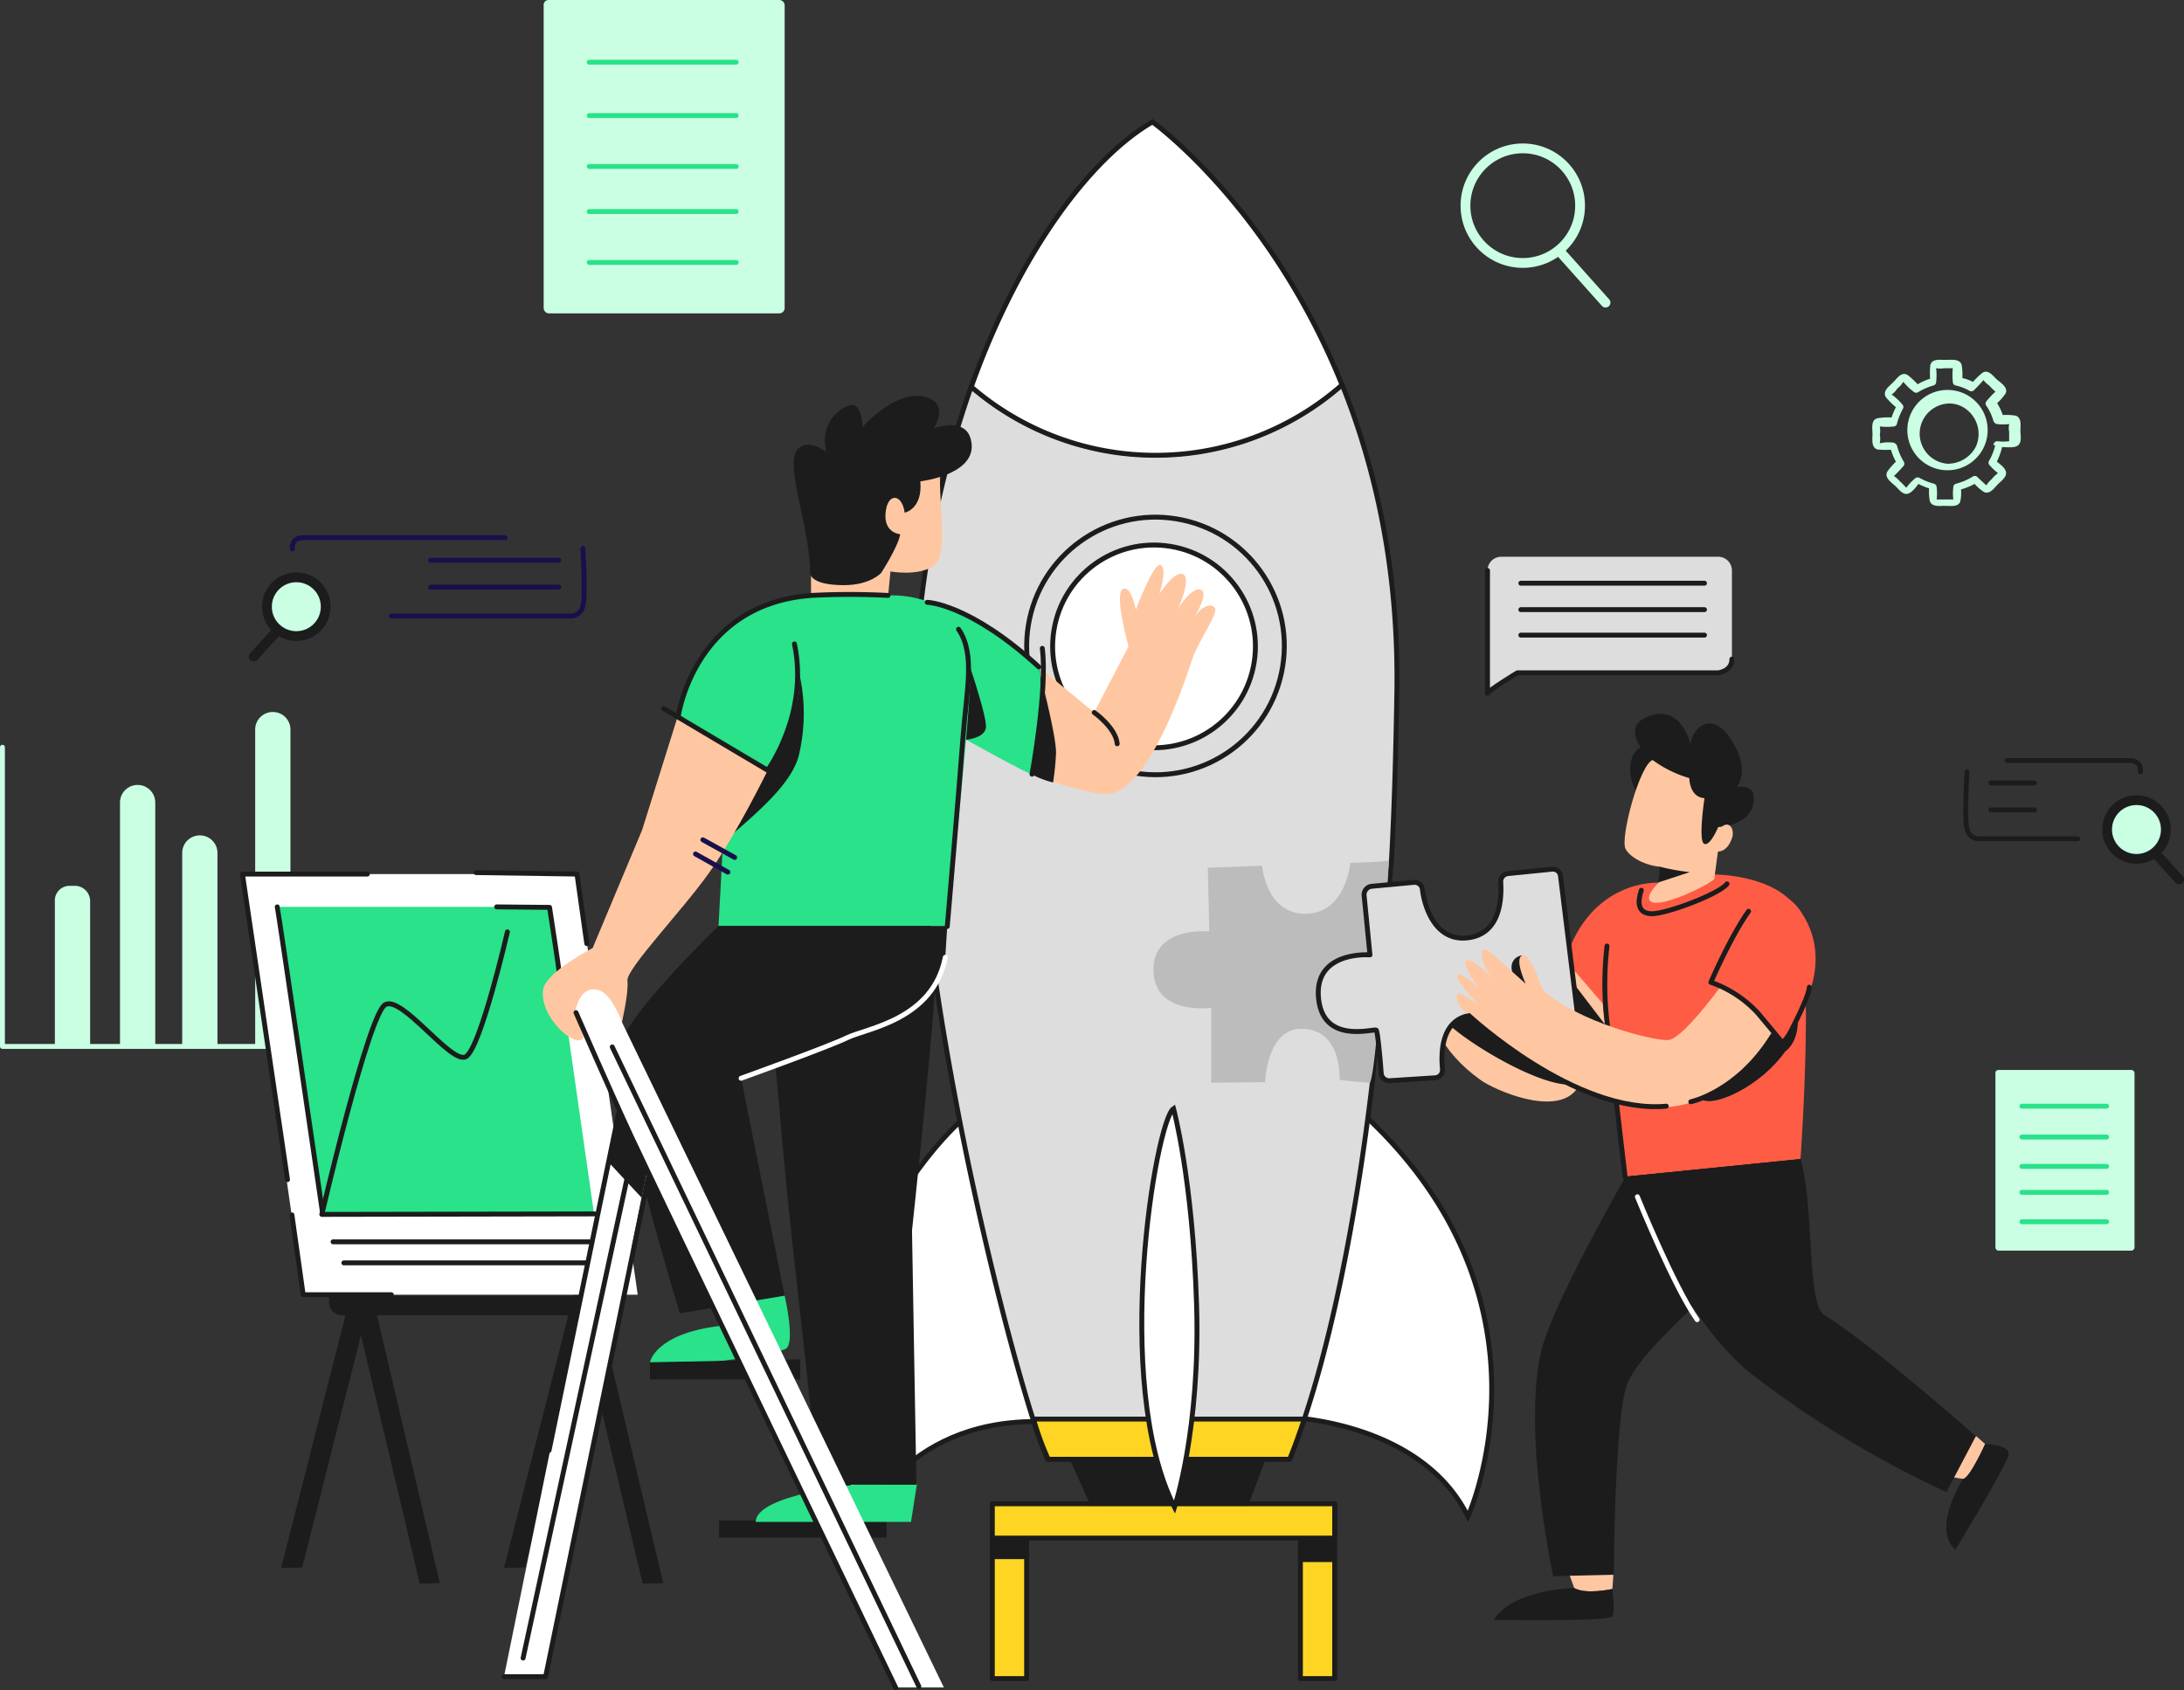 <svg id="fd71d2c4-3ffa-4b38-ae7a-0547cda3e741" data-name="Слой 1" xmlns="http://www.w3.org/2000/svg" viewBox="0 0 445.9 345.2"><rect x="0" y="0" width="445.9" height="345.2" fill="#333333" stroke="none"/><defs><style>.a08a8deb-527a-4cb5-a3e9-dde4fe7f1855,.ea3dd987-1dad-42da-a972-ae75437852ca{fill:#caffe4;}.a18c58a0-66e0-4383-99e5-530ab05542d1,.a649927f-a4f7-4d3d-b1da-a7cbae1eab0e,.af4f9bb2-4893-4d5e-b8bc-563c2eb056cf,.ba18d4b5-9c94-412b-b290-54243fc30752,.bb4f138e-8ba5-4fd5-be69-e48b03b17bad,.bc301727-9470-4dde-af64-eacf8fe6146b,.bd9225d0-2acf-49fb-a789-b745b5e57d31,.effcdcd9-c110-487b-a542-4d4cb258b173,.f609afbb-75af-413a-8d97-2d99ac63739b{fill:none;}.a649927f-a4f7-4d3d-b1da-a7cbae1eab0e,.bd9225d0-2acf-49fb-a789-b745b5e57d31{stroke:#caffe4;}.a08a8deb-527a-4cb5-a3e9-dde4fe7f1855,.a18c58a0-66e0-4383-99e5-530ab05542d1,.a649927f-a4f7-4d3d-b1da-a7cbae1eab0e,.af4f9bb2-4893-4d5e-b8bc-563c2eb056cf,.ba18d4b5-9c94-412b-b290-54243fc30752,.bc301727-9470-4dde-af64-eacf8fe6146b,.bceab78c-889b-44af-a22d-083965a172fb,.bd9225d0-2acf-49fb-a789-b745b5e57d31,.f506fd47-7cfb-48ad-8b10-1879dceb5e03,.f609afbb-75af-413a-8d97-2d99ac63739b{stroke-linecap:round;stroke-linejoin:round;}.e0c6c9ef-d0ab-4c66-b242-496152265bd6{fill:#1c1c1c;}.b44c2765-576a-4b40-b773-7825385f271b,.e662f5f9-dbca-404b-9964-7c8b233f64fc{fill:#fff;}.b742eb48-bc10-4fb6-a3d6-3fd9fe9b015f{fill:#29e289;}.a08a8deb-527a-4cb5-a3e9-dde4fe7f1855,.b44c2765-576a-4b40-b773-7825385f271b,.bc301727-9470-4dde-af64-eacf8fe6146b,.bceab78c-889b-44af-a22d-083965a172fb,.effcdcd9-c110-487b-a542-4d4cb258b173,.f506fd47-7cfb-48ad-8b10-1879dceb5e03,.f609afbb-75af-413a-8d97-2d99ac63739b{stroke:#1c1c1c;}.a630d62d-f653-4bf8-bc07-cff7f6ef6615{fill:#ffc7a1;}.f506fd47-7cfb-48ad-8b10-1879dceb5e03{fill:#ffd524;}.b44c2765-576a-4b40-b773-7825385f271b,.effcdcd9-c110-487b-a542-4d4cb258b173{stroke-miterlimit:10;}.a6d3d611-f31d-4506-9acb-57dad71b51be,.bceab78c-889b-44af-a22d-083965a172fb{fill:#ddd;}.ec9118e9-4753-4a74-9100-30e4453dc47b{fill:#bcbcbc;}.af4f9bb2-4893-4d5e-b8bc-563c2eb056cf{stroke:#fff;}.b7843a23-fc06-44ee-b5d4-df0a766ca246{fill:#ff5c45;}.a08a8deb-527a-4cb5-a3e9-dde4fe7f1855,.bd9225d0-2acf-49fb-a789-b745b5e57d31,.f609afbb-75af-413a-8d97-2d99ac63739b{stroke-width:2px;}.ba18d4b5-9c94-412b-b290-54243fc30752{stroke:#18104b;}.a18c58a0-66e0-4383-99e5-530ab05542d1{stroke:#29e289;}</style></defs><path class="ea3dd987-1dad-42da-a972-ae75437852ca" d="M14.2,180.9h1.1a3.12,3.12,0,0,1,3.1,3.1h0v29.7H11.2V184a3,3,0,0,1,3-3.1Z"/><path class="ea3dd987-1dad-42da-a972-ae75437852ca" d="M40.8,170.6h0a3.59,3.59,0,0,1,3.6,3.6h0v39.6H37.2V174.2A3.59,3.59,0,0,1,40.8,170.6Z"/><path class="ea3dd987-1dad-42da-a972-ae75437852ca" d="M28.1,160.3h0a3.59,3.59,0,0,1,3.6,3.6h0v49.8H24.5V163.9A3.59,3.59,0,0,1,28.1,160.3Z"/><path class="ea3dd987-1dad-42da-a972-ae75437852ca" d="M55.7,145.4h0a3.59,3.59,0,0,1,3.6,3.6h0v64.7H52.1V149a3.59,3.59,0,0,1,3.6-3.6Z"/><polyline class="a649927f-a4f7-4d3d-b1da-a7cbae1eab0e" points="0.5 152.6 0.5 213.7 68 213.7"/><path class="ea3dd987-1dad-42da-a972-ae75437852ca" d="M408.6,91.3c.9,0,2.4.2,3.2-.2,1.1-.6.7-2.2.7-3.2s.3-2.5-.9-3a11.45,11.45,0,0,0-3.2-.1l.7.6a11.9,11.9,0,0,0-1.7-3.6l-.1.9a10,10,0,0,0,2.2-2.4c.5-1.2-1-2.1-1.8-2.8s-1.7-2.1-2.9-1.4a12.52,12.52,0,0,0-2.3,2.3l.9-.1a9.33,9.33,0,0,0-3.3-1.2l.5.7a12.17,12.17,0,0,0-.1-3.3c-.4-1.3-2.2-1-3.3-1s-2.8-.3-3.1,1.1a18.19,18.19,0,0,0,0,3.3l.5-.7a11.66,11.66,0,0,0-3.6,1.6l.9.1a17.53,17.53,0,0,0-2.4-2.3c-1.3-.8-2.2.7-3,1.5s-2.3,1.8-1.4,3.1a17.53,17.53,0,0,0,2.4,2.3l-.1-.9a13.65,13.65,0,0,0-1.4,3.3l.7-.6a12.17,12.17,0,0,0-3.3.1c-1.5.3-1.1,2.1-1.1,3.2s-.3,2.9,1.1,3.2a17.1,17.1,0,0,0,3.2,0l-.7-.6a11.45,11.45,0,0,0,1.5,3.6l.1-.9a15.07,15.07,0,0,0-2.1,2.3c-.8,1.2.6,2.2,1.4,2.9s1.7,2.1,2.8,1.7c.9-.3,1.8-1.6,2.4-2.4l-.9.1a13.65,13.65,0,0,0,3.3,1.4l-.5-.7a10.75,10.75,0,0,0,.1,3.1c.4,1.3,2.1,1,3.1,1s2.6.3,3.1-.8a8.1,8.1,0,0,0,.1-3.1l-.5.7a13.36,13.36,0,0,0,3.9-1.6l-.9-.1a9.3,9.3,0,0,0,2.3,2.1c1.2.5,2.1-.9,2.8-1.6s2-1.6,1.6-2.7c-.3-.9-1.5-1.6-2.2-2.3l.1.9a12.81,12.81,0,0,0,1.4-3.7c.2-.9-1.2-1.3-1.4-.4a10.87,10.87,0,0,1-1.3,3.4.74.74,0,0,0,.1.9,12.88,12.88,0,0,0,1.7,1.6c.3.2.1,0,.1-.1l-.3.3a4.74,4.74,0,0,0-1,1,5.24,5.24,0,0,0-1,1.1l-.3.3c-.1.1.3.2.1-.1-.6-.6-1.2-1.1-1.8-1.7a.74.74,0,0,0-.9-.1,12,12,0,0,1-3.5,1.5.75.75,0,0,0-.5.7,10.44,10.44,0,0,0,0,2.5c.1.3-.1.1.2,0h-3.8c.2.1.1.2.2,0a10.45,10.45,0,0,0,0-2.5.75.75,0,0,0-.5-.7,13.43,13.43,0,0,1-3-1.2.74.74,0,0,0-.9.1,10.71,10.71,0,0,0-1.8,1.9c-.1.3,0,.1.1.1l-.3-.3a11.41,11.41,0,0,0-1.1-1.1,5.24,5.24,0,0,0-1.1-1l-.2-.2c.1.3-.1.2.2,0,.6-.6,1.2-1.2,1.8-1.9a.74.74,0,0,0,.1-.9,12.15,12.15,0,0,1-1.4-3.3,1.06,1.06,0,0,0-.7-.6,8.17,8.17,0,0,0-2.7.1c-.3.1-.3-.2-.1.2v-.3a4.3,4.3,0,0,0,0-1.6,4.3,4.3,0,0,0,0-1.6v-.3c-.1.4-.2.1.1.2a12.19,12.19,0,0,0,2.7,0,.73.73,0,0,0,.7-.6,13.43,13.43,0,0,1,1.2-3,.74.74,0,0,0-.1-.9,11.9,11.9,0,0,0-2-1.9c-.3-.1-.1-.4-.3,0,0-.1.2-.2.2-.2a4.26,4.26,0,0,0,1.1-1.2,4.26,4.26,0,0,0,1.1-1.2l.2-.2c-.3.2-.2-.1,0,.2a11.9,11.9,0,0,0,2,1.9.74.74,0,0,0,.9.1,13,13,0,0,1,3.2-1.4.75.75,0,0,0,.5-.7,12.19,12.19,0,0,0,0-2.7V75c-.2.4-.2.1.1.2a3.79,3.79,0,0,0,1.5,0h2c-.2-.1-.1-.3-.2,0a13.09,13.09,0,0,0,0,2.8.75.75,0,0,0,.5.7,10.21,10.21,0,0,1,2.9,1.1.74.74,0,0,0,.9-.1c.6-.6,1.2-1.2,1.8-1.9.2-.3.4-.2,0-.3a.22.22,0,0,1,.2.2,5.24,5.24,0,0,0,1.1,1,11.41,11.41,0,0,0,1.1,1.1l.3.3s.2-.3-.1-.1a16.18,16.18,0,0,0-1.8,1.9.74.74,0,0,0-.1.9A10.36,10.36,0,0,1,407,86a1.06,1.06,0,0,0,.7.6,10.45,10.45,0,0,0,2.5,0c.2-.1.2.2,0-.2v.3a3.79,3.79,0,0,0,0,1.5v2c0,.2.3-.2.1-.1a10.45,10.45,0,0,1-2.5,0,.79.79,0,0,0-.8.8C407.9,90.9,408.2,91.3,408.6,91.3Z"/><path class="ea3dd987-1dad-42da-a972-ae75437852ca" d="M403.6,90.8a6.46,6.46,0,0,1-6,3.9,6.16,6.16,0,0,1,.5-12.3,5.71,5.71,0,0,1,3.1,1,6.33,6.33,0,0,1,2.3,7.6c-.4.9,1.1,1.3,1.5.4a8.2,8.2,0,1,0-.1.2C405.3,90.6,404,89.9,403.6,90.8Z"/><polygon class="e0c6c9ef-d0ab-4c66-b242-496152265bd6" points="122.4 260 118.2 260.1 102.9 320.2 107.2 320.1 122.4 260"/><polygon class="e0c6c9ef-d0ab-4c66-b242-496152265bd6" points="121.2 263.2 117 263.4 131.2 323.4 135.4 323.3 121.2 263.2"/><polygon class="e0c6c9ef-d0ab-4c66-b242-496152265bd6" points="76.9 260 72.7 260.1 57.4 320.2 61.7 320.1 76.9 260"/><polygon class="e0c6c9ef-d0ab-4c66-b242-496152265bd6" points="75.7 263.2 71.5 263.4 85.7 323.4 89.8 323.3 75.7 263.2"/><path class="e0c6c9ef-d0ab-4c66-b242-496152265bd6" d="M67.2,264.6h57.5V266a2.65,2.65,0,0,1-2.6,2.6H69.8a2.65,2.65,0,0,1-2.6-2.6h0v-1.4Z"/><polygon class="e662f5f9-dbca-404b-9964-7c8b233f64fc" points="130.2 264.4 61.9 264.4 49.5 178.5 117.8 178.5 130.2 264.4"/><polygon class="b742eb48-bc10-4fb6-a3d6-3fd9fe9b015f" points="121.3 248 65.7 248 56.6 185.2 112.3 185.2 121.3 248"/><path class="bc301727-9470-4dde-af64-eacf8fe6146b" d="M65.7,248s9.5-40.7,12.9-42.8,13.5,12.2,16.5,10.6,8.5-25.5,8.5-25.5"/><path class="bc301727-9470-4dde-af64-eacf8fe6146b" d="M56.6,185.2c.2.5,9.3,62.8,9.3,62.8l55.5-.1"/><polyline class="bc301727-9470-4dde-af64-eacf8fe6146b" points="58.7 240.9 49.5 178.5 75 178.5"/><polyline class="bc301727-9470-4dde-af64-eacf8fe6146b" points="59.6 248.1 61.9 264.4 79.9 264.4"/><line class="bc301727-9470-4dde-af64-eacf8fe6146b" x1="68" y1="253.6" x2="122.9" y2="253.6"/><line class="bc301727-9470-4dde-af64-eacf8fe6146b" x1="70.2" y1="257.9" x2="125.1" y2="257.9"/><path class="bc301727-9470-4dde-af64-eacf8fe6146b" d="M101.4,185.2l10.8.1s2,13,2,13.5"/><polyline class="bc301727-9470-4dde-af64-eacf8fe6146b" points="97.2 178.2 117.8 178.5 119.8 192.7"/><path class="a630d62d-f653-4bf8-bc07-cff7f6ef6615" d="M397.3,301.3a21.69,21.69,0,0,0,3.5.7c1.3,0,4.5-7.1,4.5-7.1l-1.8-1.6S399.8,294.8,397.3,301.3Z"/><path class="e0c6c9ef-d0ab-4c66-b242-496152265bd6" d="M405.3,294.9s-3.2,7.1-4.5,7.1c0,0-6.5,9.9-1.6,14.5,0,0,10.7-17.5,10.9-19.5S405.3,294.9,405.3,294.9Z"/><path class="a630d62d-f653-4bf8-bc07-cff7f6ef6615" d="M319.6,196.1l-3,7.5s-1,7-4,8.8-12.1-10-12.1-10-5.4-1.4-7.3,1.8.7,10.3,9,16.3c2.7,2,15.6,7.8,19.8,1.8s7.5-15.9,7.5-15.9Z"/><path class="e0c6c9ef-d0ab-4c66-b242-496152265bd6" d="M320.8,200.2l7.1,9.3-5.9,2.6C322,212.2,321,199.9,320.8,200.2Z"/><path class="e0c6c9ef-d0ab-4c66-b242-496152265bd6" d="M303,208.8c-5.4-3.6-10.7-4.2-8.1-.6s20.8,14.9,27,13.1c3.6-1-3.2-2.1-9.3-5.5A73.68,73.68,0,0,1,303,208.8Z"/><rect class="f506fd47-7cfb-48ad-8b10-1879dceb5e03" x="202.6" y="307.1" width="7" height="35.7"/><rect class="e0c6c9ef-d0ab-4c66-b242-496152265bd6" x="202.6" y="307.1" width="7" height="11.3"/><rect class="f506fd47-7cfb-48ad-8b10-1879dceb5e03" x="265.5" y="307.1" width="7" height="35.7"/><rect class="e0c6c9ef-d0ab-4c66-b242-496152265bd6" x="265.5" y="307.1" width="7" height="11.9"/><rect class="f506fd47-7cfb-48ad-8b10-1879dceb5e03" x="202.6" y="307.1" width="69.9" height="7"/><path class="e0c6c9ef-d0ab-4c66-b242-496152265bd6" d="M166.3,310.5H146.8V314H181v-3.5Z"/><path class="b44c2765-576a-4b40-b773-7825385f271b" d="M174,267.1c6.5-24.7,22.3-38.3,22.3-38.3l15.1,61.5c-27.3,0-35.6,21.1-35.6,21.1S167.3,292.5,174,267.1Z"/><path class="b742eb48-bc10-4fb6-a3d6-3fd9fe9b015f" d="M187.2,303.1H175.4s-21.1,2.1-21.1,7.7H186Z"/><path class="b44c2765-576a-4b40-b773-7825385f271b" d="M262.6,289.4s27.5.7,37.1,20.3c0,0,20.1-44-21.5-82.3a312.41,312.41,0,0,1-7.2,35.9C266,282.2,262.6,289.4,262.6,289.4Z"/><path class="bceab78c-889b-44af-a22d-083965a172fb" d="M284.1,175.5c.6-11,.9-22.6,1.1-34.8.3-24.9-4.5-45.5-11.2-62.2a57.62,57.62,0,0,1-75.7.4,206.44,206.44,0,0,0-11.5,59.8c-2.3,50.6,15.9,125.3,24.1,151.1a62.06,62.06,0,0,0,3,8.2h49.4c1-2.4,1.9-5,2.9-7.9,5.3-15.8,10.4-38.9,14-69.2Z"/><path class="ec9118e9-4753-4a74-9100-30e4453dc47b" d="M279.7,221.1a62,62,0,0,1-6.2-.6s.6-10.4-7.8-10.4c-7.1,0-7.4,10.9-7.4,10.9l-11,.1V205.8s-11.8,1.7-11.8-7.8c0-8.9,11.4-7.8,11.4-7.8l-.3-13,11.1-.4s.7,9.8,8.8,9.8c8.3,0,9.2-10.4,9.2-10.4s7.9-.2,7.9-.5C283.5,175.7,281.3,218.2,279.7,221.1Z"/><path class="b44c2765-576a-4b40-b773-7825385f271b" d="M274,78.6c-14.7-36.5-38.7-53.7-38.7-53.7C223,32,208.3,51,198.3,79a57.62,57.62,0,0,0,75.7-.4Z"/><path class="f506fd47-7cfb-48ad-8b10-1879dceb5e03" d="M266.2,290.1c-1,2.9-1.9,5.5-2.9,7.9H214a62.06,62.06,0,0,1-3-8.2h55.2Z"/><path class="e0c6c9ef-d0ab-4c66-b242-496152265bd6" d="M258.4,298h-40l4.3,9.5h32.1Z"/><path class="b44c2765-576a-4b40-b773-7825385f271b" d="M239.6,226.4c-3.6,2.4-12.7,56,.2,81.4,0,0,5.3-15.8,4.5-41.4S239.6,226.4,239.6,226.4Z"/><circle class="effcdcd9-c110-487b-a542-4d4cb258b173" cx="235.9" cy="131.9" r="26.3" transform="translate(67.92 343.63) rotate(-80.78)"/><circle class="b44c2765-576a-4b40-b773-7825385f271b" cx="235.6" cy="132" r="20.7" transform="translate(67.57 343.41) rotate(-80.78)"/><path class="b742eb48-bc10-4fb6-a3d6-3fd9fe9b015f" d="M189.2,122.8c8,1.2,21.6,12.1,22.9,13.5s.1,20.3-1.4,21.8c-.3.3-14.1-7.4-14.1-7.4Z"/><path class="e0c6c9ef-d0ab-4c66-b242-496152265bd6" d="M196.9,132.8s4.1,11.7,4.4,15.3-7.3,3.1-7.3,3.1Z"/><path class="a630d62d-f653-4bf8-bc07-cff7f6ef6615" d="M212.1,136.2c1.2,1.4.1,20.3-1.4,21.8a18.76,18.76,0,0,0,4.4,1.7c3.5,1.1,8.3,2.4,10.5,2.5,9,.2,16.7-24.4,17.9-27.8s5.1-9,4.6-10.1-2.5-.9-4.2,1.7c0,0,3.1-5.1,1.2-5.6s-4.6,3.9-4.6,3.9,2.8-6,1.1-7-4.9,4-4.9,4,1.7-5.1.3-5.9-5.1,9.1-5.1,9.1-.8-4.3-2.3-4.3-1.2,4.2.8,11.8l-7,13.5Z"/><path class="e0c6c9ef-d0ab-4c66-b242-496152265bd6" d="M215,159.8a18.76,18.76,0,0,1-4.4-1.7c1.5-1.5,2.6-20.4,1.4-21.8,0,0,3.8,14.2,3.6,17.7A56.08,56.08,0,0,1,215,159.8Z"/><path class="a630d62d-f653-4bf8-bc07-cff7f6ef6615" d="M165.6,121.6s-.4-18.3,2.5-25.1c4.4-10.3,23.8-10.8,23.8,1,0,7.9,1.7,16.2-1.5,18.2s-8.6,1-8.6,1l-.5,5.2S165.2,121.2,165.6,121.6Z"/><path class="e0c6c9ef-d0ab-4c66-b242-496152265bd6" d="M165.4,117s-.2,2.5,6.9,2.5c5.4,0,7.6-2.5,7.6-2.5s3.4-5.2,3.9-7.9c0,0-3.4-.2-3-4.4s3.4-3.9,3.9,0c0,0,3.7-.7,3.2-6.4,0,0,12.2-1.4,10.3-8.6-1.2-4.7-7.6-2.2-7.6-2.2s3.4-4.9-1.5-6.4c-6.1-1.8-13,6.1-13,6.1s0-5.2-2.7-4.4-6,4.3-4.7,9.5c0,0-4.1-3.2-6.1-.2C160.4,95.6,165.4,107.9,165.4,117Z"/><path class="b742eb48-bc10-4fb6-a3d6-3fd9fe9b015f" d="M150.7,126.6c6.5-3.3,11.8-5,15-5h15.7s14.8-1,16.7,12c.9,5.9-4.7,55.5-4.7,55.5H146.7l1.5-28,.7-32.2A3.71,3.71,0,0,1,150.7,126.6Z"/><path class="e0c6c9ef-d0ab-4c66-b242-496152265bd6" d="M149.7,170.2c6.5-5.6,12.4-11,13.5-16.4a36.9,36.9,0,0,0,0-16.2Z"/><path class="b742eb48-bc10-4fb6-a3d6-3fd9fe9b015f" d="M138.5,146.2c4.2-15.1,10.6-18.5,13.4-20.1,4.1-2.4,10.1-5.3,11.3,11.5.7,9.6-6.4,19.6-6.4,19.6Z"/><path class="a630d62d-f653-4bf8-bc07-cff7f6ef6615" d="M156.8,157.2l-18.4-11-7.3,23.3L121,193.6s-9.5,4.9-10.1,8.4c-.9,5.5,6.4,12.1,8.1,10.1.4-.5-.9-2.8-1.6-5.2,0,0,.8-6.3,5.1-4.4,2.5,1.2,4.4,6.6,4.4,6.6s1.5-6.4,1.2-8.8,11.1-14.2,16.7-22.1S156.8,157.2,156.8,157.2Z"/><path class="e0c6c9ef-d0ab-4c66-b242-496152265bd6" d="M191,198.5c0,8.1-4.8,52.8-4.8,52.8l.9,51.9h-20s-2.6-25.6-5-46.5c-1.9-16.3-3.6-38.5-3.9-40-.6-3.6-1.4-11.4,8.6-16.1S191,198.5,191,198.5Z"/><path class="e0c6c9ef-d0ab-4c66-b242-496152265bd6" d="M193.4,189.1H146.7s-17.6,16.9-20.1,24.1,12.2,55,12.2,55l21.4-3.6-8.9-44.5s17.8-6.4,21.7-8.3,17.5-3.6,20-16.4Z"/><path class="af4f9bb2-4893-4d5e-b8bc-563c2eb056cf" d="M151.3,220.2s17.8-6.4,21.7-8.3,17.5-3.6,20-16.4"/><path class="b742eb48-bc10-4fb6-a3d6-3fd9fe9b015f" d="M146.8,270.8l-1-3.8,14.4-2.4s2.2,9.5.3,10.8-21.7,4.2-27.8,2.8C132.7,278.2,133.7,272.4,146.8,270.8Z"/><polygon class="e662f5f9-dbca-404b-9964-7c8b233f64fc" points="126.3 227.4 124.3 237.4 102.9 342.4 111.4 342.4 131 244.6 132.3 238.4 126.3 227.4"/><polygon class="e0c6c9ef-d0ab-4c66-b242-496152265bd6" points="124.3 237.4 126.3 227.4 132.3 238.4 131 244.6 124.3 237.4"/><polygon class="e0c6c9ef-d0ab-4c66-b242-496152265bd6" points="132.7 278.2 132.7 281.7 163.4 281.7 163.4 277.6 132.7 278.2"/><path class="e662f5f9-dbca-404b-9964-7c8b233f64fc" d="M119.2,212c.4-.5-.9-2.8-1.6-5.2,0,0,.8-6.3,5.1-4.4,2.5,1.2,4.4,6.6,4.4,6.6l65.6,135.6h-9.9Z"/><path class="b7843a23-fc06-44ee-b5d4-df0a766ca246" d="M319.6,196.1l10.6,12.3,8.4-28.1C338.6,180.2,324.7,179.5,319.6,196.1Z"/><path class="b7843a23-fc06-44ee-b5d4-df0a766ca246" d="M338.6,180.2c-7.1,2.7-13.5,9.6-11.1,27.2s4.3,32.9,4.3,32.9l35.8-3.6s3.4-46.4-1.7-52.4S346.8,177.1,338.6,180.2Z"/><path class="bc301727-9470-4dde-af64-eacf8fe6146b" d="M328.1,193.2a67,67,0,0,0,0,15.5l3.7,31.7"/><path class="e0c6c9ef-d0ab-4c66-b242-496152265bd6" d="M347.6,224.6c2.6,1.4,11.9-2.8,16.9-9.9,0,0,4-2.4,2-10.3S347.6,224.6,347.6,224.6Z"/><path class="e0c6c9ef-d0ab-4c66-b242-496152265bd6" d="M335.7,152.5c-3.1.2-4.1,6.2-1,9.9,0,0,5.5-2.4,6-5.5S335.7,152.5,335.7,152.5Z"/><path class="a630d62d-f653-4bf8-bc07-cff7f6ef6615" d="M337.4,155.2c-2.7,1.1-6.7,16.1-5.5,18.2s4.8,3.5,7.1,3.6l-.3,3.2s-3.6,3.4-1.2,4.1,11.1-3.4,12.5-4.8l.7-5.3,1.2-5.6s1.9-6.2,0-8.8S342.2,153.3,337.4,155.2Z"/><path class="e0c6c9ef-d0ab-4c66-b242-496152265bd6" d="M338.6,180.2l.3-3.2a43.43,43.43,0,0,0,6.1,1.1Z"/><path class="e0c6c9ef-d0ab-4c66-b242-496152265bd6" d="M335.5,146.8c-3.2,1.7-1.4,5.8,1.9,8.4a23.87,23.87,0,0,0,7.5,3.7s0,3.9,3.1,4.1c0,0-1.3,8.6-.1,9.3s2.9-3.4,2.9-3.4,7.9-.3,7.2-6.5c-.2-2.2-3.4-1.7-3.4-1.7s2.9-3.1-1-9.4c-4.4-7.1-8.6-1.9-8.4,1C345.3,152.3,343.2,142.7,335.5,146.8Z"/><path class="b7843a23-fc06-44ee-b5d4-df0a766ca246" d="M349.4,200.6s10.8,6.7,14.2,12c0,0,12.7-13.7,4.1-26.4S349.4,200.6,349.4,200.6Z"/><path class="bceab78c-889b-44af-a22d-083965a172fb" d="M293,220.1a1.58,1.58,0,0,0,1.5-1.7v-.1c-.3-3.2-.3-9.8,5.4-10.9,6-1.2,9.2,3.4,10.5,7.2a3.64,3.64,0,0,0,3.9,2.3l8.8-1.4-4.5-36.6a1.56,1.56,0,0,0-1.7-1.4l-9,.9a1.65,1.65,0,0,0-1.5,1.7c.2,3.2,0,10.1-6,11.3-7,1.4-9.5-5.7-10-9.8a1.59,1.59,0,0,0-1.8-1.4l-8.6.8a1.75,1.75,0,0,0-1.5,1.8l1.2,12.2s-11.4-.9-10.5,8.8,11.5,6.1,11.8,6.6.8,6,1,8.8a1.65,1.65,0,0,0,1.7,1.5Z"/><path class="e0c6c9ef-d0ab-4c66-b242-496152265bd6" d="M310.7,195.1c-1.7.3-3,2.1-1.3,4.8s4,3,3.2,1.5A50.3,50.3,0,0,1,310.7,195.1Z"/><path class="a630d62d-f653-4bf8-bc07-cff7f6ef6615" d="M299.9,207.4c2.6,2.6,26.2,21.8,43.3,18.3,10.6-2.2,18.8-14.2,18.8-14.2s-5.3-9.9-10.8-9.9c0,0-7.7,10.6-10.6,10.8s-18.3-3.6-25.7-10.3c0,0-2.4-7.7-4.1-7s.7,5.8.7,5.8l-6.7-6c-3.8-3.4-2.4,2.9.5,5.3,0,0-4.6-4.6-5.8-4.1s1.7,5.5,4.1,7c0,0-5.3-4.8-6-4.1s2.4,4.2,4.3,6.2c0,0-3.9-2.9-4.3-2.2C296.6,204.7,299.9,207.4,299.9,207.4Z"/><path class="e0c6c9ef-d0ab-4c66-b242-496152265bd6" d="M317.1,321.9l3.5-.1,8.9-.2s.1-31.3,2.6-38.6c3.8-10.9,34.3-30.2,35.7-46.3l-35.9,3.6s-12.9,22.4-16.6,33.4c-1.4,4.1-1.9,9.7-1.9,15.5C313.3,304,317.1,321.9,317.1,321.9Z"/><path class="a630d62d-f653-4bf8-bc07-cff7f6ef6615" d="M320.5,321.8l8.9-.2-.2,2.9s-5.5,1.2-7.8-.2Z"/><path class="e0c6c9ef-d0ab-4c66-b242-496152265bd6" d="M305,330.8c3.9-6.3,16.4-6.5,16.4-6.5,2.4,1.4,7.8.2,7.8.2s.6,4.5,0,5.6S305,330.8,305,330.8Z"/><path class="e0c6c9ef-d0ab-4c66-b242-496152265bd6" d="M331.8,240.3s11,28.6,25.8,40.3a206.92,206.92,0,0,0,39.8,24.1l6-11.4s-21.5-19-30.9-24.7c-3.7-2.2-2-21.9-4.9-31.9Z"/><path class="a630d62d-f653-4bf8-bc07-cff7f6ef6615" d="M349.9,173.7c1.4.6,3-.2,3.8-2.8.4-1.5-.6-3.8-2.7-1.6"/><path class="bb4f138e-8ba5-4fd5-be69-e48b03b17bad" d="M62,109.7h54.7A2.26,2.26,0,0,1,119,112v11.7a2.26,2.26,0,0,1-2.3,2.3H62a2.26,2.26,0,0,1-2.3-2.3V112A2.33,2.33,0,0,1,62,109.7Z"/><circle class="a08a8deb-527a-4cb5-a3e9-dde4fe7f1855" cx="60.5" cy="123.9" r="6"/><line class="f609afbb-75af-413a-8d97-2d99ac63739b" x1="51.8" y1="134.1" x2="56.6" y2="128.8"/><circle class="bd9225d0-2acf-49fb-a789-b745b5e57d31" cx="310.9" cy="42" r="11.7"/><line class="bd9225d0-2acf-49fb-a789-b745b5e57d31" x1="327.8" y1="61.8" x2="318.6" y2="51.5"/><path class="bc301727-9470-4dde-af64-eacf8fe6146b" d="M138.5,146.2s3.2-22.8,27.1-24.6a150.94,150.94,0,0,1,15.7,0"/><path class="bc301727-9470-4dde-af64-eacf8fe6146b" d="M195.7,128.5c3.5,5.1,1.6,12.6.9,22.2s-3.2,38.5-3.2,38.5"/><path class="bc301727-9470-4dde-af64-eacf8fe6146b" d="M156.8,157.2s8.4-11.5,5.4-25.7"/><path class="bc301727-9470-4dde-af64-eacf8fe6146b" d="M189.3,123s8.6.2,22.8,13.2"/><line class="bc301727-9470-4dde-af64-eacf8fe6146b" x1="135.5" y1="144.7" x2="156.9" y2="157.4"/><path class="bc301727-9470-4dde-af64-eacf8fe6146b" d="M210.7,158.1s3.2-17.4,2.1-25.7"/><path class="bc301727-9470-4dde-af64-eacf8fe6146b" d="M223.4,145.5s4.4,3.1,4.7,6.4"/><line class="ba18d4b5-9c94-412b-b290-54243fc30752" x1="143.5" y1="171.5" x2="150" y2="175.1"/><line class="ba18d4b5-9c94-412b-b290-54243fc30752" x1="142" y1="174.4" x2="148.6" y2="178.1"/><line class="ba18d4b5-9c94-412b-b290-54243fc30752" x1="87.9" y1="114.4" x2="114.1" y2="114.4"/><line class="ba18d4b5-9c94-412b-b290-54243fc30752" x1="87.9" y1="119.9" x2="114.1" y2="119.9"/><path class="bc301727-9470-4dde-af64-eacf8fe6146b" d="M117.6,206.8s7.3,16.7,11.2,25.1,54.1,112.8,54.1,112.8"/><polyline class="bc301727-9470-4dde-af64-eacf8fe6146b" points="132.2 241.3 111.4 342.4 102.9 342.4"/><line class="bc301727-9470-4dde-af64-eacf8fe6146b" x1="126.3" y1="227.4" x2="112.1" y2="296.2"/><line class="bc301727-9470-4dde-af64-eacf8fe6146b" x1="125" y1="213.8" x2="187.6" y2="344.4"/><line class="bc301727-9470-4dde-af64-eacf8fe6146b" x1="106.8" y1="338.6" x2="128.9" y2="236.6"/><path class="ba18d4b5-9c94-412b-b290-54243fc30752" d="M79.9,125.8h36.8a2.55,2.55,0,0,0,2.3-2c.6-2,0-11.8,0-11.8"/><path class="ba18d4b5-9c94-412b-b290-54243fc30752" d="M59.7,112.1s-.4-2.3,2.3-2.3h41.1"/><path class="bb4f138e-8ba5-4fd5-be69-e48b03b17bad" d="M434.6,171.7H403.8a2.26,2.26,0,0,1-2.3-2.3V157.7a2.26,2.26,0,0,1,2.3-2.3h30.8a2.26,2.26,0,0,1,2.3,2.3v11.7A2.26,2.26,0,0,1,434.6,171.7Z"/><circle class="a08a8deb-527a-4cb5-a3e9-dde4fe7f1855" cx="436.2" cy="169.4" r="6"/><line class="f609afbb-75af-413a-8d97-2d99ac63739b" x1="444.9" y1="179.6" x2="440.1" y2="174.3"/><line class="bc301727-9470-4dde-af64-eacf8fe6146b" x1="415.4" y1="159.9" x2="406.5" y2="159.9"/><line class="bc301727-9470-4dde-af64-eacf8fe6146b" x1="415.4" y1="165.4" x2="406.5" y2="165.4"/><path class="bc301727-9470-4dde-af64-eacf8fe6146b" d="M424.2,171.3H403.9a2.55,2.55,0,0,1-2.3-2c-.6-2,0-11.7,0-11.7"/><path class="bc301727-9470-4dde-af64-eacf8fe6146b" d="M437,157.6s.4-2.3-2.3-2.3H409.8"/><path class="bc301727-9470-4dde-af64-eacf8fe6146b" d="M369.4,201.6c-.1,2.4-5.2,11.7-5.2,11.7s-1.6-2-5.3-6.4a23.61,23.61,0,0,0-9.6-6.3s4-9.3,7.7-14.5"/><path class="bc301727-9470-4dde-af64-eacf8fe6146b" d="M340.2,225.9c-18.6,1.7-40.3-18.5-40.3-18.5"/><path class="bc301727-9470-4dde-af64-eacf8fe6146b" d="M345.2,225s9.6-2,16.7-13.5"/><path class="bc301727-9470-4dde-af64-eacf8fe6146b" d="M335.1,181.8c-.8,2.4-.8,4.8,2.2,4.8s13.7-4,15.3-6.1"/><path class="af4f9bb2-4893-4d5e-b8bc-563c2eb056cf" d="M334.3,244.4s7.5,18.5,12.2,25.1"/><path class="a6d3d611-f31d-4506-9acb-57dad71b51be" d="M303.7,141.6V116.5a2.8,2.8,0,0,1,2.8-2.8h44.3a2.8,2.8,0,0,1,2.8,2.8h0v18.1a2.8,2.8,0,0,1-2.8,2.8h-41Z"/><path class="bc301727-9470-4dde-af64-eacf8fe6146b" d="M303.7,116.5v25.1c.3-.7,6.1-4.2,6.1-4.2h41s2.8-.3,2.8-2.8"/><line class="bc301727-9470-4dde-af64-eacf8fe6146b" x1="310.5" y1="119.1" x2="348" y2="119.1"/><line class="bc301727-9470-4dde-af64-eacf8fe6146b" x1="310.5" y1="124.5" x2="348" y2="124.5"/><line class="bc301727-9470-4dde-af64-eacf8fe6146b" x1="310.5" y1="129.7" x2="348" y2="129.7"/><path class="ea3dd987-1dad-42da-a972-ae75437852ca" d="M112.1,0h47a1.11,1.11,0,0,1,1.1,1.1V62.9a1.11,1.11,0,0,1-1.1,1.1h-47a1.11,1.11,0,0,1-1.1-1.1V1.1A1,1,0,0,1,112.1,0Z"/><line class="a18c58a0-66e0-4383-99e5-530ab05542d1" x1="120.3" y1="12.7" x2="150.3" y2="12.7"/><line class="a18c58a0-66e0-4383-99e5-530ab05542d1" x1="120.3" y1="23.6" x2="150.3" y2="23.6"/><line class="a18c58a0-66e0-4383-99e5-530ab05542d1" x1="120.3" y1="34" x2="150.3" y2="34"/><line class="a18c58a0-66e0-4383-99e5-530ab05542d1" x1="120.3" y1="43.2" x2="150.3" y2="43.2"/><line class="a18c58a0-66e0-4383-99e5-530ab05542d1" x1="120.3" y1="53.6" x2="150.3" y2="53.6"/><path class="ea3dd987-1dad-42da-a972-ae75437852ca" d="M408.1,218.5h27a.68.68,0,0,1,.7.7v35.5a.68.68,0,0,1-.7.7h-27a.68.68,0,0,1-.7-.7V219.2C407.3,218.8,407.7,218.5,408.1,218.5Z"/><line class="a18c58a0-66e0-4383-99e5-530ab05542d1" x1="412.8" y1="225.9" x2="430.1" y2="225.9"/><line class="a18c58a0-66e0-4383-99e5-530ab05542d1" x1="412.8" y1="232.2" x2="430.1" y2="232.2"/><line class="a18c58a0-66e0-4383-99e5-530ab05542d1" x1="412.8" y1="238.2" x2="430.1" y2="238.2"/><line class="a18c58a0-66e0-4383-99e5-530ab05542d1" x1="412.8" y1="243.5" x2="430.1" y2="243.5"/><line class="a18c58a0-66e0-4383-99e5-530ab05542d1" x1="412.8" y1="249.5" x2="430.1" y2="249.5"/></svg>